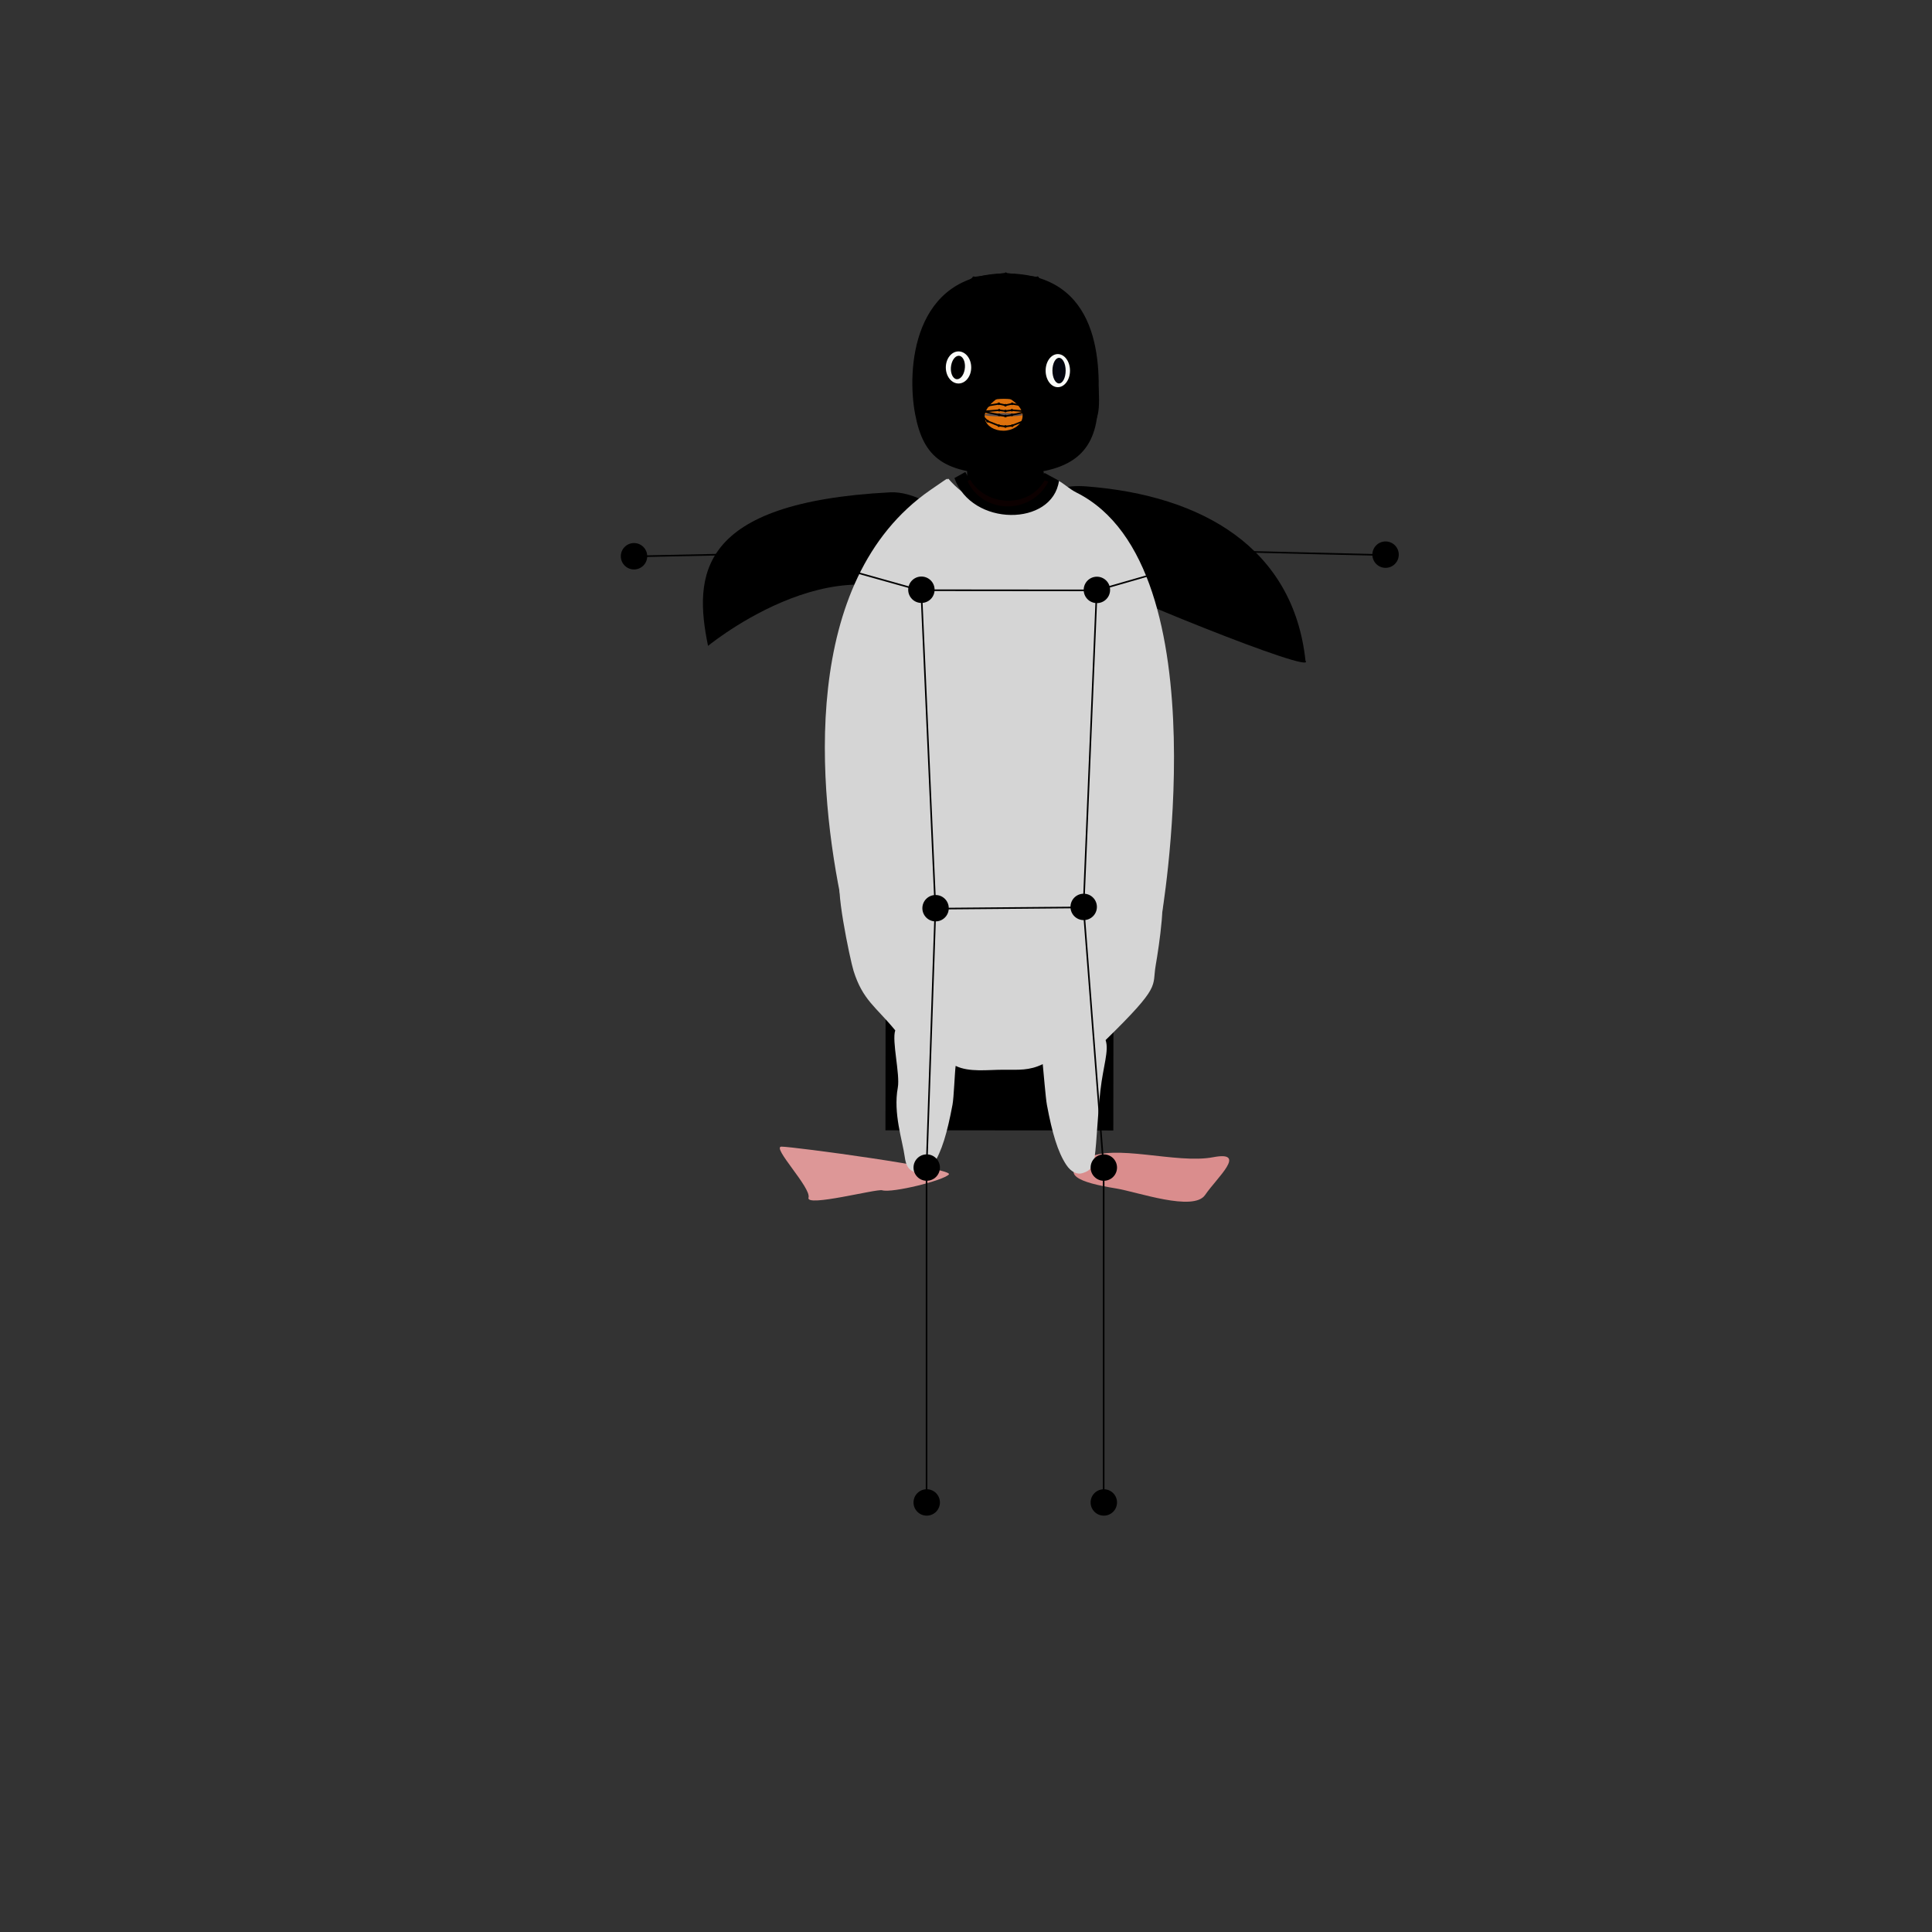 <?xml version="1.0" encoding="utf-8"?>
<svg version="1.1" id="Layer_1" x="0px" y="0px" width="1200px" height="1200px" viewBox="0 0 1200 1200" style="enable-background:new 0 0 1200 1200;" xmlns="http://www.w3.org/2000/svg" xmlns:bx="https://boxy-svg.com">
  <rect x="0" y="0" width="1200" height="1200" fill="#333333" stroke="none"/>
  <style type="text/css">
	.st0{fill:#4B1F09;}
	.st1{fill:#ECF4E9;}
	.st2{fill:#60625D;}
	.st3{fill:#458761;}
	.st4{fill:#9E2323;}
	.st5{fill:#AB7440;}
	.st6{fill:#7E4B1D;}
	.st7{fill:#D68184;}
	.st8{fill:#D69655;}
	.st9{fill:#FAFCF9;}
	.st10{fill:#4966B1;}
	.st11{fill:#D8975B;}
	.st12{fill:#326842;}
	.st13{fill:#E5CA5A;}
	.st14{fill:none;stroke:#000000;stroke-miterlimit:10;}
</style>
  <g id="illustration_1_" style="" transform="matrix(0.761, 0, 0, 0.695, 148.604, 77.657)">
    <path class="st1" d="M 691.842 322.995 C 785.661 330.963 860.338 377.723 870.251 478.764 C 880.25 492.187 709.874 417.585 654.393 385.437 C 651.428 337.688 657.293 320.061 691.842 322.995 Z" style="fill: rgb(0, 0, 0);"/>
    <path class="st1" d="M 532.052 328.636 C 374.485 335.838 370.876 400.91 382.112 464.245 C 374.982 470.57 489.302 365.21 567.524 434.457 C 632.486 387.922 568.076 326.989 532.052 328.636 Z" style="fill: rgb(0, 0, 0);" transform="matrix(1, -0.011, 0.009, 1, -3.675, 5.469)"/>
    <path class="st0" d="M 729.208 968.85 C 726.171 986.56 677.109 987.071 659.54 990.769 C 629.483 997.176 611.537 996.565 627.178 975.124 C 642.813 953.687 696.87 952.382 722.584 935.179 C 746.889 918.919 732.245 951.139 729.208 968.85 Z" style="fill: rgb(218, 141, 141);" transform="matrix(0.927, 0.375, -0.375, 0.927, 475.695, -215.414)" bx:origin="1.478 2.889"/>
    <path class="st0" d="M 464.626 958.612 C 462.188 967.312 520.132 950.512 524.796 952.012 C 532.747 954.612 574.504 943.414 579.171 937.863 C 583.839 932.312 452.127 913.007 442.568 913.01 C 434.134 913.013 467.064 949.912 464.626 958.612 Z" style="fill: rgb(221, 151, 151);"/>
    <path class="st3" d="M625.3,312.1"/>
    <path class="st1" d="M599,316.1c6.7-3.2,15.1-5.5,23.4-5.9c2.6-0.1,5.2-0.1,7.7,0c9.7,0.5,18.6,2.7,24.2,6.3 C642.8,337.1,613.3,336.8,599,316.1z"/>
    <path class="st4" d="M 593.985 308.246 C 593.985 308.246 598.7 424.8 600 469 C 606.9 473.2 645.1 472.8 652.7 469.3 C 659.4 426.1 659.526 314.854 656.126 308.854 L 593.985 308.246 Z" style="fill: rgb(0, 0, 0);"/>
    <path class="st8" d="M 700.668 255.284 C 697.892 295.575 676.085 312.173 625.775 312.1 C 575.465 312.027 558.548 297.937 551.654 258.437 C 544.76 218.937 549.231 132.631 625.666 132.631 C 703.736 132.731 703.444 214.993 700.668 255.284 Z" style="fill: rgb(0, 0, 0);"/>
    <path class="st5" d="M622.8,254.3c-46.3,29.2-26.3,45.1,0.8,45.1C651.3,299.4,672.4,279.9,622.8,254.3z" style="fill: rgb(0, 0, 0);"/>
    <path class="st6" d="M623.1,254.9c-35.4,22.3-20.2,39.1,0.5,39.1C644.8,294,661,274.5,623.1,254.9z" style="fill: rgb(0, 0, 0);"/>
    <path class="st0" d="M 623.3 241.2 C 598.4 256.9 609.1 273.2 623.7 273.2 C 638.6 273.1 650 255 623.3 241.2 Z" style="fill: rgb(222, 113, 12);"/>
    <path class="st0" d="M 701.748 246 C 701.748 265.3 697.215 274.1 678.815 274.1 C 647.815 274.1 655.8 244.7 624 244.7 C 592.3 244.7 600.028 274.1 569.028 274.1 C 551.828 274.1 552.184 265.3 552.184 246 C 552.184 212.8 561.4 178.2 623.5 178.2 C 685.6 178.2 701.748 207.3 701.748 246 Z" style="fill: rgb(0, 0, 0);"/>
    <rect x="846.784" y="791.029" width="185.984" height="107.923" style="" transform="matrix(1, 0.001, -0.001, 1, -318.466, -1.413)"/>
    <g transform="matrix(1, 0, 0, 1, -4, -14)">
      <ellipse class="st9" cx="672.1" cy="233.5" rx="9.95" ry="14.792"/>
      <ellipse class="st10" cx="673.1" cy="233.5" rx="5.404" ry="11.454" style="fill: rgb(2, 5, 14);"/>
      <circle id="leftEye0_1_" cx="654.3" cy="215.1" r="0.8"/>
      <circle id="leftEye1_1_" cx="649.1" cy="211.4" r="0.8"/>
      <circle id="leftEye5_1_" cx="649.1" cy="217.4" r="0.8"/>
      <circle id="leftEye2_1_" cx="642.8" cy="211.4" r="0.8"/>
      <circle id="leftEye3_1_" cx="637.6" cy="215.6" r="0.8"/>
      <circle id="leftEye4_1_" cx="642.8" cy="216.6" r="0.8"/>
    </g>
    <g style="" transform="matrix(1, 0, 0, 1.454, 19, -99.068)">
      <ellipse class="st9" cx="568.054" cy="217.141" rx="10.365" ry="9.863" style=""/>
      <ellipse class="st10" cx="569.258" cy="230.205" rx="5.661" ry="7.273" style="fill: rgb(0, 0, 0);" transform="matrix(0.973, 0.231, -0.231, 0.973, 66.85, -138.32)"/>
      <circle id="rightEye0_1_" cx="594.7" cy="215.1" r="0.8"/>
      <circle id="rightEye1_1_" cx="599.9" cy="211.4" r="0.8"/>
      <circle id="rightEye5_1_" cx="599.9" cy="217.4" r="0.8"/>
      <circle id="rightEye2_1_" cx="606.2" cy="211.4" r="0.8"/>
      <circle id="rightEye3_1_" cx="611.4" cy="215.6" r="0.8"/>
      <circle id="rightEye4_1_" cx="606.2" cy="216.6" r="0.8"/>
    </g>
    <path class="st3" d="M 683.251 328.42 C 677.482 325.268 673.189 320.385 667.919 317.439 C 667.76 317.439 667.44 317.171 667.281 317.171 C 667.281 317.171 667.281 317.439 667.12 317.439 C 652.552 352.678 605.612 350.706 578.806 316.1 C 574.335 318.778 585.316 310.054 563.819 326.387 C 457.444 407.208 471.92 593.675 492.408 698.025 C 555.33 751.055 693.082 739.312 753.449 703.155 C 750.106 721.572 804.969 394.92 683.251 328.42 Z" style="fill: rgb(213, 213, 213);"/>
    <path class="st2" d="M 707.106 817.775 C 753.14 768.436 744.839 770.689 748.02 750.743 C 750.706 733.892 757.58 683.846 750.375 682.602 C 717.436 676.915 668.052 655.094 625.553 655.094 C 582.318 655.094 542.254 664.32 491.682 673.685 C 484.964 674.929 498.572 746.138 501.402 755.971 C 508.944 782.175 519.583 787.935 535.415 809.095 C 532.483 818.512 539.46 848.294 537.507 860.199 C 533.599 883.298 541.352 907.352 543.185 922.277 C 544.527 933.472 548.802 934.893 553.078 936.492 C 556.863 937.914 562.114 936.137 566.39 929.028 C 573.351 917.479 577.869 900.599 582.144 875.547 C 583.243 869.327 583.976 846.693 584.707 840.83 C 595.7 846.693 610.75 844.288 623.452 844.288 C 636.276 844.288 644.806 845.141 655.797 839.278 C 656.408 845.141 658.108 869.327 659.207 875.724 C 663.481 900.777 668 917.657 674.962 929.206 C 679.236 936.314 684.488 938.09 688.274 936.669 C 692.548 935.069 696.822 933.648 698.165 922.455 C 699.997 907.53 700.458 886.203 702.877 862.753 C 705.116 841.048 710.037 827.191 707.106 817.775 Z" style="fill: rgb(213, 213, 213);"/>
    <path class="st12" d="M 583.725 315.507 C 597.757 359.196 663.795 358.943 669.068 317.88 L 657.26 310.931 C 642.529 343.135 608.743 343.304 592.61 310.084 L 583.725 315.507 Z" style="fill: rgb(0, 0, 0);"/>
    <path class="st13" d="M594.4,318.3c12.6,29.5,51.8,30.4,66,0.4l-3.1-1.1c-13.1,25.1-47.5,23.6-60.8-0.7L594.4,318.3z" style="fill: rgb(12, 0, 0);"/>
    <ellipse style="fill: rgb(90, 78, 78);" cx="623.892" cy="258.957" rx="15.579" ry="1.515"/>
  </g>
  <g id="skeleton_1_" style="">
    <circle id="rightShoulder" cx="572.3" cy="366.3" r="8.2"/>
    <circle id="rightElbow" cx="489.5" cy="343.4" r="8.2"/>
    <circle id="rightWrist" cx="393.8" cy="345.5" r="8.2"/>
    <circle id="rightHip" cx="581.1" cy="564.1" r="8.2"/>
    <circle id="rightKnee" cx="575.6" cy="725.2" r="8.2"/>
    <circle id="rightAnkle" cx="575.6" cy="933.2" r="8.2"/>
    <circle id="leftShoulder" cx="681.3" cy="366.4" r="8.2"/>
    <circle id="leftElbow" cx="765.3" cy="342.3" r="8.2"/>
    <circle id="leftWrist" cx="860.6" cy="344.5" r="8.2"/>
    <circle id="leftHip" cx="673.1" cy="563.3" r="8.2"/>
    <circle id="leftKnee" cx="685.6" cy="725.2" r="8.2"/>
    <circle id="leftAnkle" cx="685.6" cy="933.2" r="8.2"/>
    <polygon class="st14" points="572.2,366.6 581,564.4 673,563.6 681.2,366.7 &#9;"/>
    <polyline class="st14" points="571.2,366.6 489.2,343.6 393.6,345.6 &#9;"/>
    <polyline class="st14" points="682.7,366.3 765.5,342.5 860.7,344.8 &#9;"/>
    <polyline class="st14" points="581,564.4 575.5,725.5 575.5,933.5 &#9;"/>
    <polyline class="st14" points="673,563.6 685.5,725.5 685.5,933.5 &#9;"/>
    <circle id="rightEye0" cx="594.7" cy="215.1" r="0.8"/>
    <circle id="rightBrow1" cx="592.5" cy="203.2" r="0.8"/>
    <circle id="rightBrow4" cx="615.8" cy="206.2" r="0.8"/>
    <circle id="nose1" cx="623.7" cy="216.1" r="0.8"/>
    <circle id="rightBrow3" cx="606" cy="202.2" r="0.8"/>
    <circle id="rightEye1" cx="599.9" cy="211.4" r="0.8"/>
    <circle id="rightBrow0" cx="588.5" cy="206.9" r="0.8"/>
    <circle id="rightBrow2" cx="598.7" cy="202.2" r="0.8"/>
    <circle id="rightEye5" cx="599.9" cy="217.4" r="0.8"/>
    <circle id="rightEye2" cx="606.2" cy="211.4" r="0.8"/>
    <circle id="rightEye3" cx="611.4" cy="215.6" r="0.8"/>
    <circle id="nose0" cx="623.7" cy="210.3" r="0.8"/>
    <circle id="nose3" cx="623.7" cy="228.7" r="0.8"/>
    <circle id="rightNose0" cx="613" cy="233.2" r="0.8"/>
    <circle id="rightMouthCorner" cx="607" cy="255.3" r="0.8"/>
    <circle id="rightNose1" cx="618.2" cy="233.2" r="0.8"/>
    <circle id="rightUpperLipTop0" cx="613.9" cy="251.9" r="0.8"/>
    <circle id="nose2" cx="623.7" cy="221.6" r="0.8"/>
    <circle id="nose4" cx="623.7" cy="234" r="0.8"/>
    <circle id="upperLipTopMid" cx="624.5" cy="251.7" r="0.8"/>
    <circle id="rightUpperLipTop1" cx="620.4" cy="250.8" r="0.8"/>
    <path id="rightMiddleLip" d="M610.6,254.8c0.4,0,0.8,0.4,0.8,0.8c0,0.4-0.4,0.8-0.8,0.8s-0.8-0.4-0.8-0.8S610.2,254.8,610.6,254.8z "/>
    <circle id="lowerLipBottomMid" cx="624.5" cy="264.9" r="0.8"/>
    <circle id="upperLipBottomMid" cx="624.5" cy="255.3" r="0.8"/>
    <circle id="lowerLipTopMid" cx="624.5" cy="258.4" r="0.8"/>
    <circle id="rightUpperLipBottom1" cx="620.6" cy="254.8" r="0.8"/>
    <circle id="rightLowerLipTop0" cx="620.6" cy="257.7" r="0.8"/>
    <circle id="rightLowerLipBottom1" cx="620.4" cy="264.4" r="0.8"/>
    <circle id="rightLowerLipBottom0" cx="613.4" cy="261.6" r="0.8"/>
    <circle id="rightEye4" cx="606.2" cy="216.6" r="0.8"/>
    <circle id="jawMid" cx="624.5" cy="290.7" r="0.8"/>
    <circle id="rightJaw7" cx="609.5" cy="287.5" r="0.8"/>
    <circle id="rightJaw6" cx="599.5" cy="280.8" r="0.8"/>
    <circle id="rightJaw5" cx="587.9" cy="268.3" r="0.8"/>
    <circle id="rightJaw4" cx="581.1" cy="248.3" r="0.8"/>
    <circle id="rightJaw3" cx="580.3" cy="226.6" r="0.8"/>
    <circle id="rightJaw2" cx="580.3" cy="217.1" r="0.8"/>
    <circle id="rightJaw1" cx="581.1" cy="205.4" r="0.8"/>
    <circle id="rightJaw0" cx="583.6" cy="196.1" r="0.8"/>
    <circle id="topMid" cx="624.7" cy="170" r="0.8"/>
    <circle id="leftTop0" cx="644.4" cy="172.5" r="0.8"/>
    <circle id="leftTop1" cx="657" cy="182" r="0.8"/>
    <circle id="leftEye0" cx="654.3" cy="215.1" r="0.8"/>
    <circle id="leftBrow1" cx="656.2" cy="203.6" r="0.8"/>
    <circle id="leftBrow4" cx="632.6" cy="205.7" r="0.8"/>
    <circle id="leftBrow3" cx="642.6" cy="202.5" r="0.8"/>
    <circle id="leftEye1" cx="649.1" cy="211.4" r="0.8"/>
    <circle id="leftBrow0" cx="660.2" cy="206.5" r="0.8"/>
    <circle id="leftBrow2" cx="649.9" cy="202.1" r="0.8"/>
    <circle id="leftEye5" cx="649.1" cy="217.4" r="0.8"/>
    <circle id="leftEye2" cx="642.8" cy="211.4" r="0.8"/>
    <circle id="leftEye3" cx="637.6" cy="215.6" r="0.8"/>
    <circle id="leftNose0" cx="634.1" cy="233.2" r="0.8"/>
    <circle id="leftMouthCorner" cx="642" cy="255.3" r="0.8"/>
    <circle id="leftNose1" cx="629.3" cy="233.2" r="0.8"/>
    <circle id="leftUpperLipTop0" cx="635.1" cy="251.9" r="0.8"/>
    <circle id="leftUpperLipTop1" cx="628.7" cy="250.8" r="0.8"/>
    <path id="leftMiddleLip" d="M638.4,254.8c0.4,0,0.8,0.4,0.8,0.8c0,0.4-0.4,0.8-0.8,0.8s-0.8-0.4-0.8-0.8S638,254.8,638.4,254.8z"/>
    <circle id="leftUpperLipBottom1" cx="628.5" cy="254.8" r="0.8"/>
    <circle id="leftLowerLipTop0" cx="628.5" cy="257.7" r="0.8"/>
    <circle id="leftLowerLipBottom1" cx="628.7" cy="264.4" r="0.8"/>
    <circle id="leftLowerLipBottom0" cx="635.6" cy="261.6" r="0.8"/>
    <circle id="leftEye4" cx="642.8" cy="216.6" r="0.8"/>
    <circle id="leftJaw7" cx="639.3" cy="287.9" r="0.8"/>
    <circle id="leftJaw6" cx="649.3" cy="281.2" r="0.8"/>
    <circle id="leftJaw5" cx="660.9" cy="268.6" r="0.8"/>
    <circle id="leftJaw4" cx="667.7" cy="248.6" r="0.8"/>
    <circle id="leftJaw3" cx="668.5" cy="227" r="0.8"/>
    <circle id="leftJaw2" cx="668.5" cy="217.4" r="0.8"/>
    <circle id="leftJaw1" cx="667.7" cy="205.7" r="0.8"/>
    <circle id="leftJaw0" cx="665.2" cy="196.5" r="0.8"/>
    <polyline class="st14" points="624.5,170 604.7,172.5 592.2,182 583.6,196.1 581.1,205.4 580.3,217.1 580.3,226.6 581.1,248.3 &#10;&#9;&#9;587.9,268.3 599.5,280.8 609.5,287.5 624.5,290.7 639.3,287.9 649.3,281.2 660.9,268.6 667.7,248.6 668.5,227 668.5,217.4 &#10;&#9;&#9;667.7,205.7 665.2,196.5 657,182 644.4,172.5 624.5,170 &#9;"/>
    <polyline class="st14" points="588.5,206.9 592.5,203.2 598.7,202.2 606,202.2 615.8,206.2 &#9;"/>
    <polygon class="st14" points="594.7,215.1 599.9,211.4 606.2,211.4 611.4,215.6 606.2,216.6 599.9,217.4 &#9;"/>
    <polyline class="st14" points="613,233.2 618.2,233.2 623.7,234 623.7,228.7 623.7,221.6 623.7,216.1 623.7,210.3 &#9;"/>
    <polyline class="st14" points="660,206.5 656,203.6 649.7,202.1 642.4,202.5 632.4,205.7 &#9;"/>
    <polygon class="st14" points="654.1,215.1 648.8,211.4 642.5,211.4 637.4,215.6 642.5,216.6 648.8,217.4 &#9;"/>
    <polyline class="st14" points="634.1,233.2 629.1,233.2 623.7,234 &#9;"/>
    <polygon class="st14" points="607,255.3 613.9,251.9 620.4,250.8 624.5,251.7 628.7,250.8 635.1,251.9 642,255.3 635.6,261.6 &#10;&#9;&#9;628.5,264.4 624.5,264.9 620.4,264.4 613.4,261.6 &#9;"/>
    <polyline class="st14" points="607,255.3 610.6,255.6 620.6,254.8 624.5,255.3 628.5,254.8 638.4,255.6 642,255.3 &#9;"/>
    <polyline class="st14" points="607,255.3 610.6,255.6 620.6,257.7 624.5,258.5 628.5,257.7 638.4,255.6 642,255.3 &#9;"/>
    <circle id="rightTop0" cx="604.8" cy="172.5" r="0.8"/>
    <circle id="rightTop1" cx="592.2" cy="182" r="0.8"/>
  </g>
</svg>